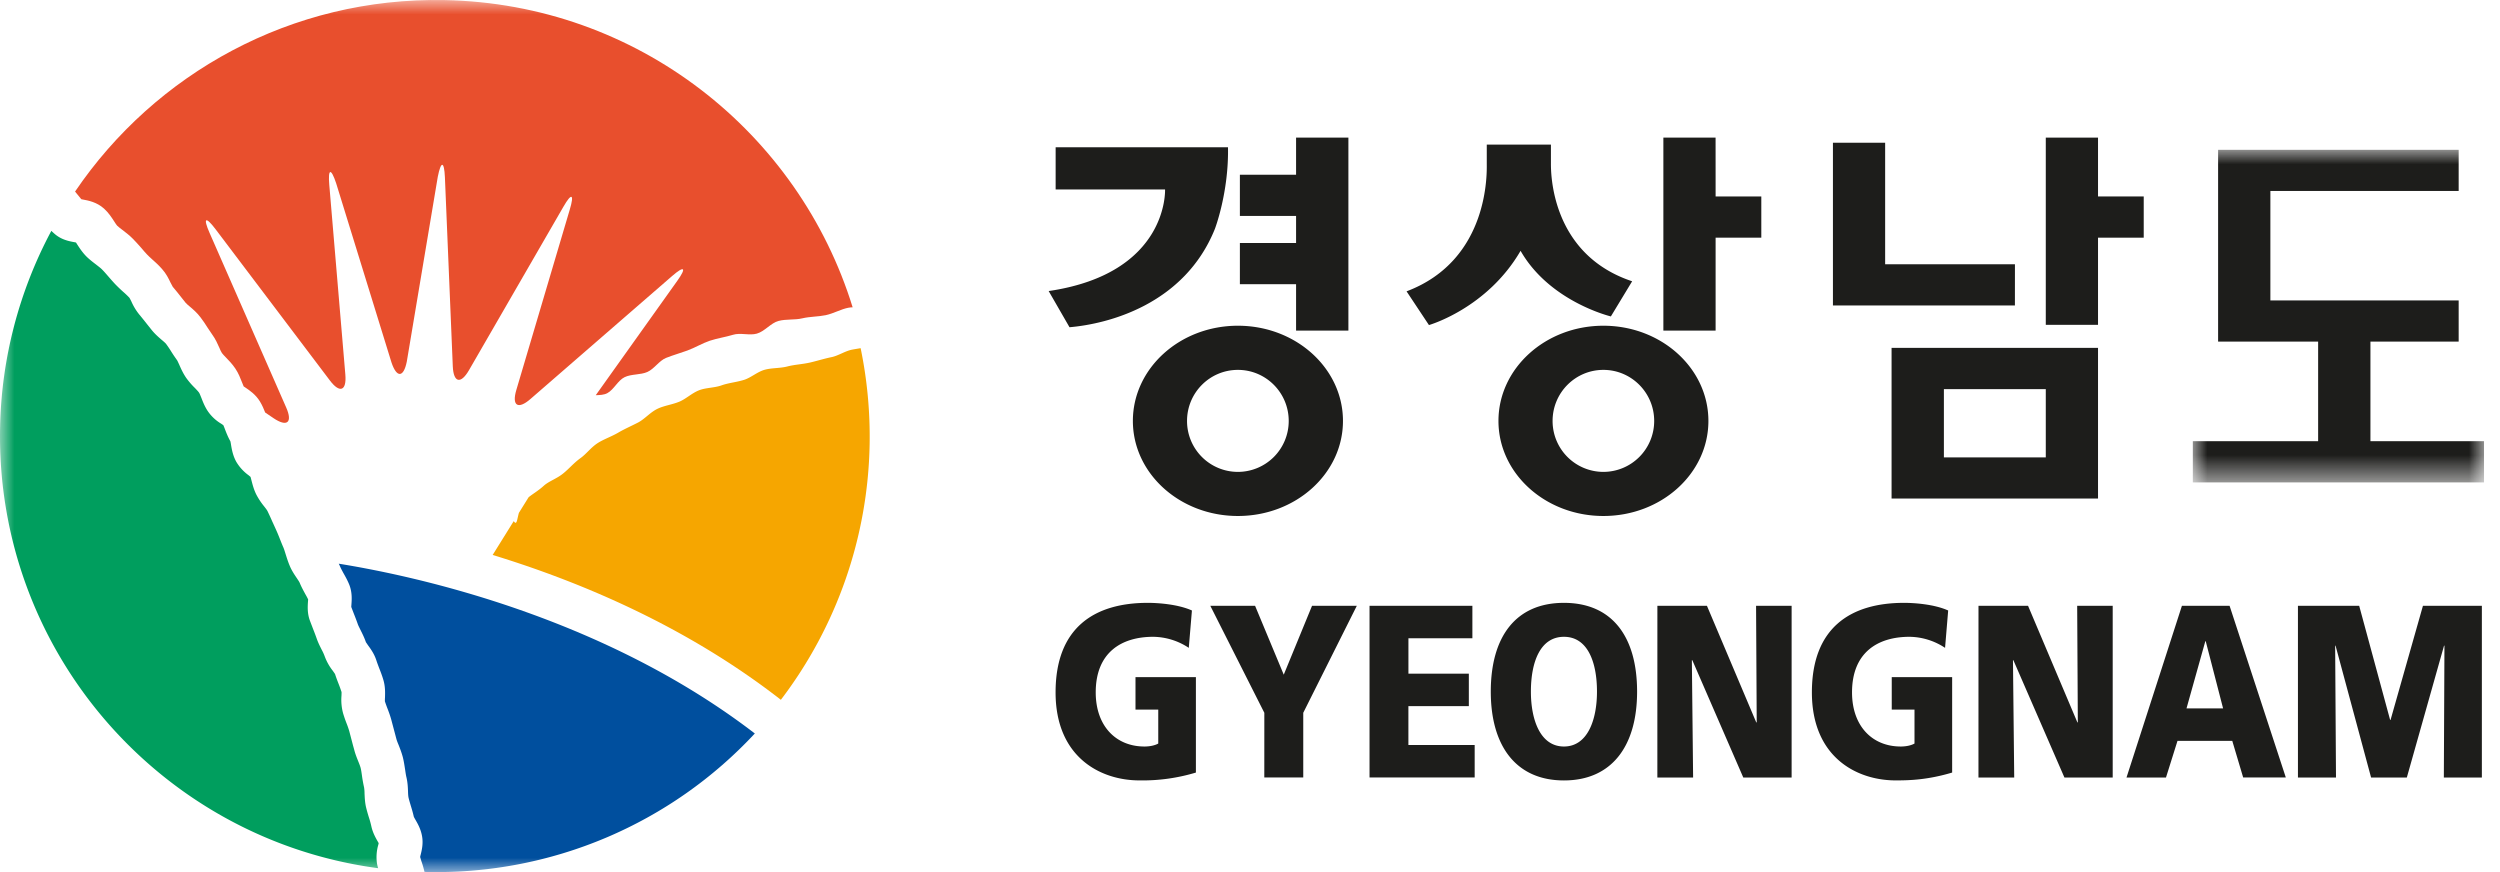 <svg width="86" height="30" viewBox="0 0 86 30" xmlns="http://www.w3.org/2000/svg" xmlns:xlink="http://www.w3.org/1999/xlink">
    <defs>
        <path id="a" d="M0 0h10.017v11.441H0z"/>
        <path id="c" d="M0 30h85.45V0H0z"/>
    </defs>
    <g fill="none" fill-rule="evenodd">
        <path d="M41.139 26.576a6.352 6.352 0 0 1-1.942.27c-1.338 0-2.885-.794-2.885-3.028 0-2.225 1.331-3.08 3.172-3.08.331 0 1.029.043 1.518.263l-.108 1.285a2.257 2.257 0 0 0-1.223-.38c-1.086 0-1.978.533-1.978 1.912 0 1.16.698 1.862 1.676 1.862.18 0 .353-.034.475-.102V24.41h-.783v-1.117h2.078v3.283zM43.493 24.52l-1.858-3.68h1.54l.986 2.369.973-2.369h1.54l-1.842 3.68v2.225h-1.34zM47.112 20.84h3.538v1.117h-2.2v1.218h2.078v1.117h-2.079v1.337h2.28v1.116h-3.617zM51.283 23.792c0 1.879.877 3.055 2.517 3.055s2.516-1.176 2.516-3.055c0-1.895-.862-3.054-2.516-3.054s-2.517 1.16-2.517 3.054m1.38 0c0-1.023.324-1.886 1.137-1.886.812 0 1.136.863 1.136 1.886 0 .973-.324 1.888-1.136 1.888-.813 0-1.137-.915-1.137-1.888M57.014 20.84h1.705l1.696 4.01h.016l-.022-4.01h1.223v5.906h-1.663l-1.753-4.036H58.2l.043 4.036h-1.23zM67.154 26.576c-.848.254-1.481.27-1.941.27-1.338 0-2.884-.794-2.884-3.028 0-2.225 1.33-3.08 3.172-3.08.33 0 1.028.043 1.516.263l-.107 1.285a2.256 2.256 0 0 0-1.223-.38c-1.086 0-1.977.533-1.977 1.912 0 1.16.697 1.862 1.675 1.862.18 0 .352-.034.474-.102V24.41h-.783v-1.117h2.078v3.283zM68.06 20.84h1.705l1.697 4.01h.015l-.022-4.01h1.222v5.906h-1.661L69.26 22.71h-.014l.043 4.036h-1.23zM73.152 26.746h1.358l.396-1.261h1.884l.375 1.26h1.467l-1.934-5.905h-1.64l-1.906 5.906zm3.322-2.378h-1.258l.647-2.31h.014l.597 2.31zM79.049 20.84h2.107l1.064 3.925h.015l1.114-3.925h2.027v5.906h-1.308l.021-4.535h-.014l-1.28 4.535h-1.23l-1.222-4.535h-.014l.029 4.535h-1.309zM69.314 9.091h-4.465v-4.18h-1.796v5.597h6.26zM44.585 11.373h1.8v-6.64h-1.8v1.279h-1.933v1.417h1.933v.93h-1.933v1.418h1.933z" fill="#1D1D1B"/>
        <g transform="translate(75.433 5.154)">
            <mask id="b" fill="#fff">
                <use xlink:href="#a"/>
            </mask>
            <path fill="#1D1D1B" mask="url(#b)" d="M6.11 10.023V6.597h3.035V5.181H2.668V1.415h6.477V0H.87v6.597h3.441v3.426H0v1.418h10.017v-1.418z"/>
        </g>
        <path fill="#1D1D1B" d="M72.172 4.734h-1.797v6.44h1.797V8.176h1.572V6.758h-1.572z"/>
        <mask id="d" fill="#fff">
            <use xlink:href="#c"/>
        </mask>
        <path d="M66.87 15.734h3.505v-2.348H66.87v2.348zm-1.8 1.416h7.102v-5.183H65.07v5.183zM42.584 16.233a1.75 1.75 0 0 1-1.75-1.753c0-.97.783-1.756 1.75-1.756.966 0 1.748.787 1.748 1.756a1.75 1.75 0 0 1-1.748 1.753m0-5.028c-1.996 0-3.613 1.466-3.613 3.275 0 1.807 1.617 3.27 3.613 3.27s3.614-1.463 3.614-3.27c0-1.809-1.618-3.275-3.614-3.275M55.157 16.233a1.75 1.75 0 0 1-1.748-1.753c0-.97.782-1.756 1.748-1.756.965 0 1.747.787 1.747 1.756a1.75 1.75 0 0 1-1.747 1.753m0-5.028c-1.994 0-3.61 1.466-3.61 3.275 0 1.807 1.616 3.27 3.61 3.27 1.995 0 3.612-1.463 3.612-3.27 0-1.809-1.617-3.275-3.612-3.275M41.793 7.872s.48-1.256.45-2.805h-5.929v1.45h3.764s.133 2.887-4.004 3.495l.717 1.245c1.313-.112 3.953-.775 5.002-3.385M55.414 10.885l.732-1.209c-2.81-.934-2.794-3.752-2.794-4.054v-.647h-2.207v.663c0 .26.107 3.302-2.759 4.384l.77 1.16s2-.57 3.152-2.554c1.001 1.753 3.106 2.257 3.106 2.257M59.016 4.734H57.22v6.638h1.797V8.175h1.572V6.758h-1.572z" fill="#1D1D1B" mask="url(#d)"/>
        <path d="M15.292.003C10.022-.1 5.336 2.531 2.582 6.59c.051.059.097.115.136.166.03.035.056.07.08.097.016.001.03.005.04.008.197.036.49.089.743.317.158.144.26.304.343.432.035.054.083.13.105.152.043.042.109.092.18.146.112.086.242.183.367.311.105.107.2.215.293.32.063.077.125.146.187.213.048.053.114.11.183.174.104.092.22.197.333.325.145.161.227.33.292.467.027.05.065.127.08.15v-.001c.102.119.2.242.292.36l.147.185c.026.032.088.086.145.133.112.095.25.212.371.373.094.122.17.239.242.354.055.083.105.161.155.23.117.16.19.325.249.459.031.072.063.149.09.184.026.036.08.094.138.153.097.099.216.222.322.379.11.164.175.333.227.467.02.053.043.107.06.148l.067.045c.136.092.345.232.491.471.082.134.137.268.182.382l.287.195c.467.315.664.151.437-.365l-2.64-6.016c-.226-.517-.133-.571.207-.122l3.936 5.207c.34.45.579.359.531-.203l-.553-6.532c-.047-.562.06-.582.237-.049l1.904 6.166c.18.536.416.521.526-.032L15.06 6.08c.11-.555.22-.545.245.018l.271 6.502c.024.564.272.625.555.138l3.25-5.626c.281-.49.382-.447.22.095l-1.84 6.211c-.16.54.058.68.484.31l4.874-4.231c.425-.37.508-.296.18.163l-2.805 3.935c.142-.004.286-.01.397-.07.228-.123.36-.436.596-.551.236-.113.543-.073.782-.178.238-.106.404-.387.643-.484.241-.096.493-.166.733-.254.265-.097.51-.248.77-.336.263-.087.54-.126.799-.205.256-.08.568.032.82-.04.274-.077.485-.37.75-.437.268-.07.556-.028.808-.088.275-.065.557-.056.813-.11.278-.06.524-.207.776-.255.05-.01.1-.014.15-.016C27.475 4.558 21.93.132 15.293.003" fill="#E84F2D" mask="url(#d)"/>
        <path d="M13.017 29.05c.001-.015.006-.03.01-.044a.788.788 0 0 0-.035-.062c-.071-.126-.17-.3-.218-.521a3.07 3.07 0 0 0-.077-.283 5.227 5.227 0 0 1-.106-.376c-.04-.175-.044-.34-.051-.473a1.293 1.293 0 0 0-.016-.206 4.699 4.699 0 0 1-.071-.393c-.014-.1-.027-.196-.046-.272-.017-.066-.05-.148-.085-.235-.046-.115-.1-.247-.138-.398l-.04-.144-.13-.495a3.3 3.3 0 0 0-.091-.262 4.363 4.363 0 0 1-.123-.357 1.782 1.782 0 0 1-.053-.596c.002-.046.004-.1.002-.128a4.825 4.825 0 0 0-.102-.283c-.041-.106-.083-.213-.12-.331-.01-.021-.05-.073-.077-.114a1.822 1.822 0 0 1-.279-.496 1.665 1.665 0 0 0-.102-.225c-.056-.112-.122-.239-.173-.385-.04-.115-.084-.229-.131-.348l-.103-.27c-.096-.256-.078-.502-.067-.663l.005-.07a2.51 2.51 0 0 0-.099-.186c-.06-.112-.13-.237-.19-.382-.015-.039-.064-.108-.108-.175-.074-.11-.167-.247-.237-.415-.059-.14-.1-.273-.137-.39-.029-.093-.055-.181-.082-.243-.049-.11-.09-.217-.131-.32a6.19 6.19 0 0 0-.123-.292l-.125-.274a9.634 9.634 0 0 0-.162-.353c-.019-.042-.072-.11-.123-.175a2.385 2.385 0 0 1-.261-.393c-.09-.176-.132-.347-.168-.483l-.035-.133-.07-.059a1.54 1.54 0 0 1-.42-.46c-.12-.215-.155-.432-.182-.587a1.258 1.258 0 0 0-.022-.12c-.08-.14-.134-.279-.178-.392-.022-.059-.044-.118-.065-.162l-.069-.048a1.47 1.47 0 0 1-.472-.445c-.104-.16-.165-.32-.215-.45-.027-.064-.057-.145-.077-.173-.029-.044-.087-.103-.148-.167a2.64 2.64 0 0 1-.294-.341c-.108-.157-.178-.314-.234-.44-.03-.065-.065-.147-.084-.174a5.412 5.412 0 0 1-.206-.307 3.963 3.963 0 0 0-.171-.252c-.028-.035-.094-.091-.158-.145-.1-.087-.225-.194-.337-.334l-.155-.194c-.09-.114-.175-.222-.26-.323a1.953 1.953 0 0 1-.28-.457c-.023-.047-.056-.112-.071-.134a3.042 3.042 0 0 0-.213-.203 5.517 5.517 0 0 1-.276-.265c-.081-.087-.154-.17-.225-.252-.08-.092-.155-.18-.226-.251-.052-.054-.13-.11-.21-.174-.096-.073-.202-.154-.309-.255-.15-.146-.249-.301-.33-.424l-.048-.076-.045-.009c-.179-.032-.45-.082-.681-.28a3.076 3.076 0 0 1-.122-.111 14.943 14.943 0 0 0-1.763 6.767c-.15 7.707 5.54 14.165 13.004 15.157-.014-.052-.028-.103-.038-.158a1.509 1.509 0 0 1 .048-.658" fill="#009E5E" mask="url(#d)"/>
        <path d="M11.698 19.486c.025.061.067.137.111.22.068.12.146.257.21.418.1.262.082.508.07.674-.001.025-.005.058-.005.082l.076.199c.05.126.1.254.148.391.02.057.06.132.099.212.06.122.129.257.184.42l-.007-.016.077.114c.092.124.215.295.287.52.026.081.06.169.096.265.05.126.1.255.142.399.071.232.062.448.058.608-.004.045-.004.104-.004.132.022.069.05.148.082.231.046.117.095.249.136.395l.136.512.039.147c.015.06.045.137.08.22.049.125.105.267.147.429.036.148.056.29.076.417.014.096.027.189.046.266.042.18.049.351.054.488.002.08.007.163.018.21.018.08.045.167.073.263.036.117.076.25.108.392.009.022.036.071.057.107.075.13.178.309.222.54.055.268-.005.509-.044.665-.007.023-.012.05-.017.074.014.047.03.106.051.168.035.102.07.218.098.344.038.002.07.005.105.005a14.955 14.955 0 0 0 11.259-4.765c-5.206-4-11.6-5.403-14.313-5.841.017.031.031.063.045.095" fill="#004F9E" mask="url(#d)"/>
        <path d="M29.915 15.296a15.041 15.041 0 0 0-.309-3.319c-.092.016-.187.031-.279.048-.256.046-.485.214-.73.262-.25.052-.49.128-.73.184-.267.061-.535.07-.788.137-.259.065-.535.044-.781.114-.25.072-.46.267-.696.343-.262.084-.536.104-.782.192-.253.089-.538.076-.776.17-.24.095-.438.288-.663.386-.25.106-.526.137-.756.246-.254.12-.44.35-.67.473-.239.124-.476.226-.69.352-.237.138-.493.223-.703.357-.232.149-.392.376-.593.518-.231.166-.405.377-.598.53-.223.182-.496.265-.67.426-.176.16-.367.27-.516.389l-.335.538c-.07.254-.07.441-.178.285l-.724 1.163c3.039.93 6.678 2.463 9.914 4.983a14.943 14.943 0 0 0 3.053-8.777" fill="#F6A600" mask="url(#d)"/>
    </g>
</svg>
